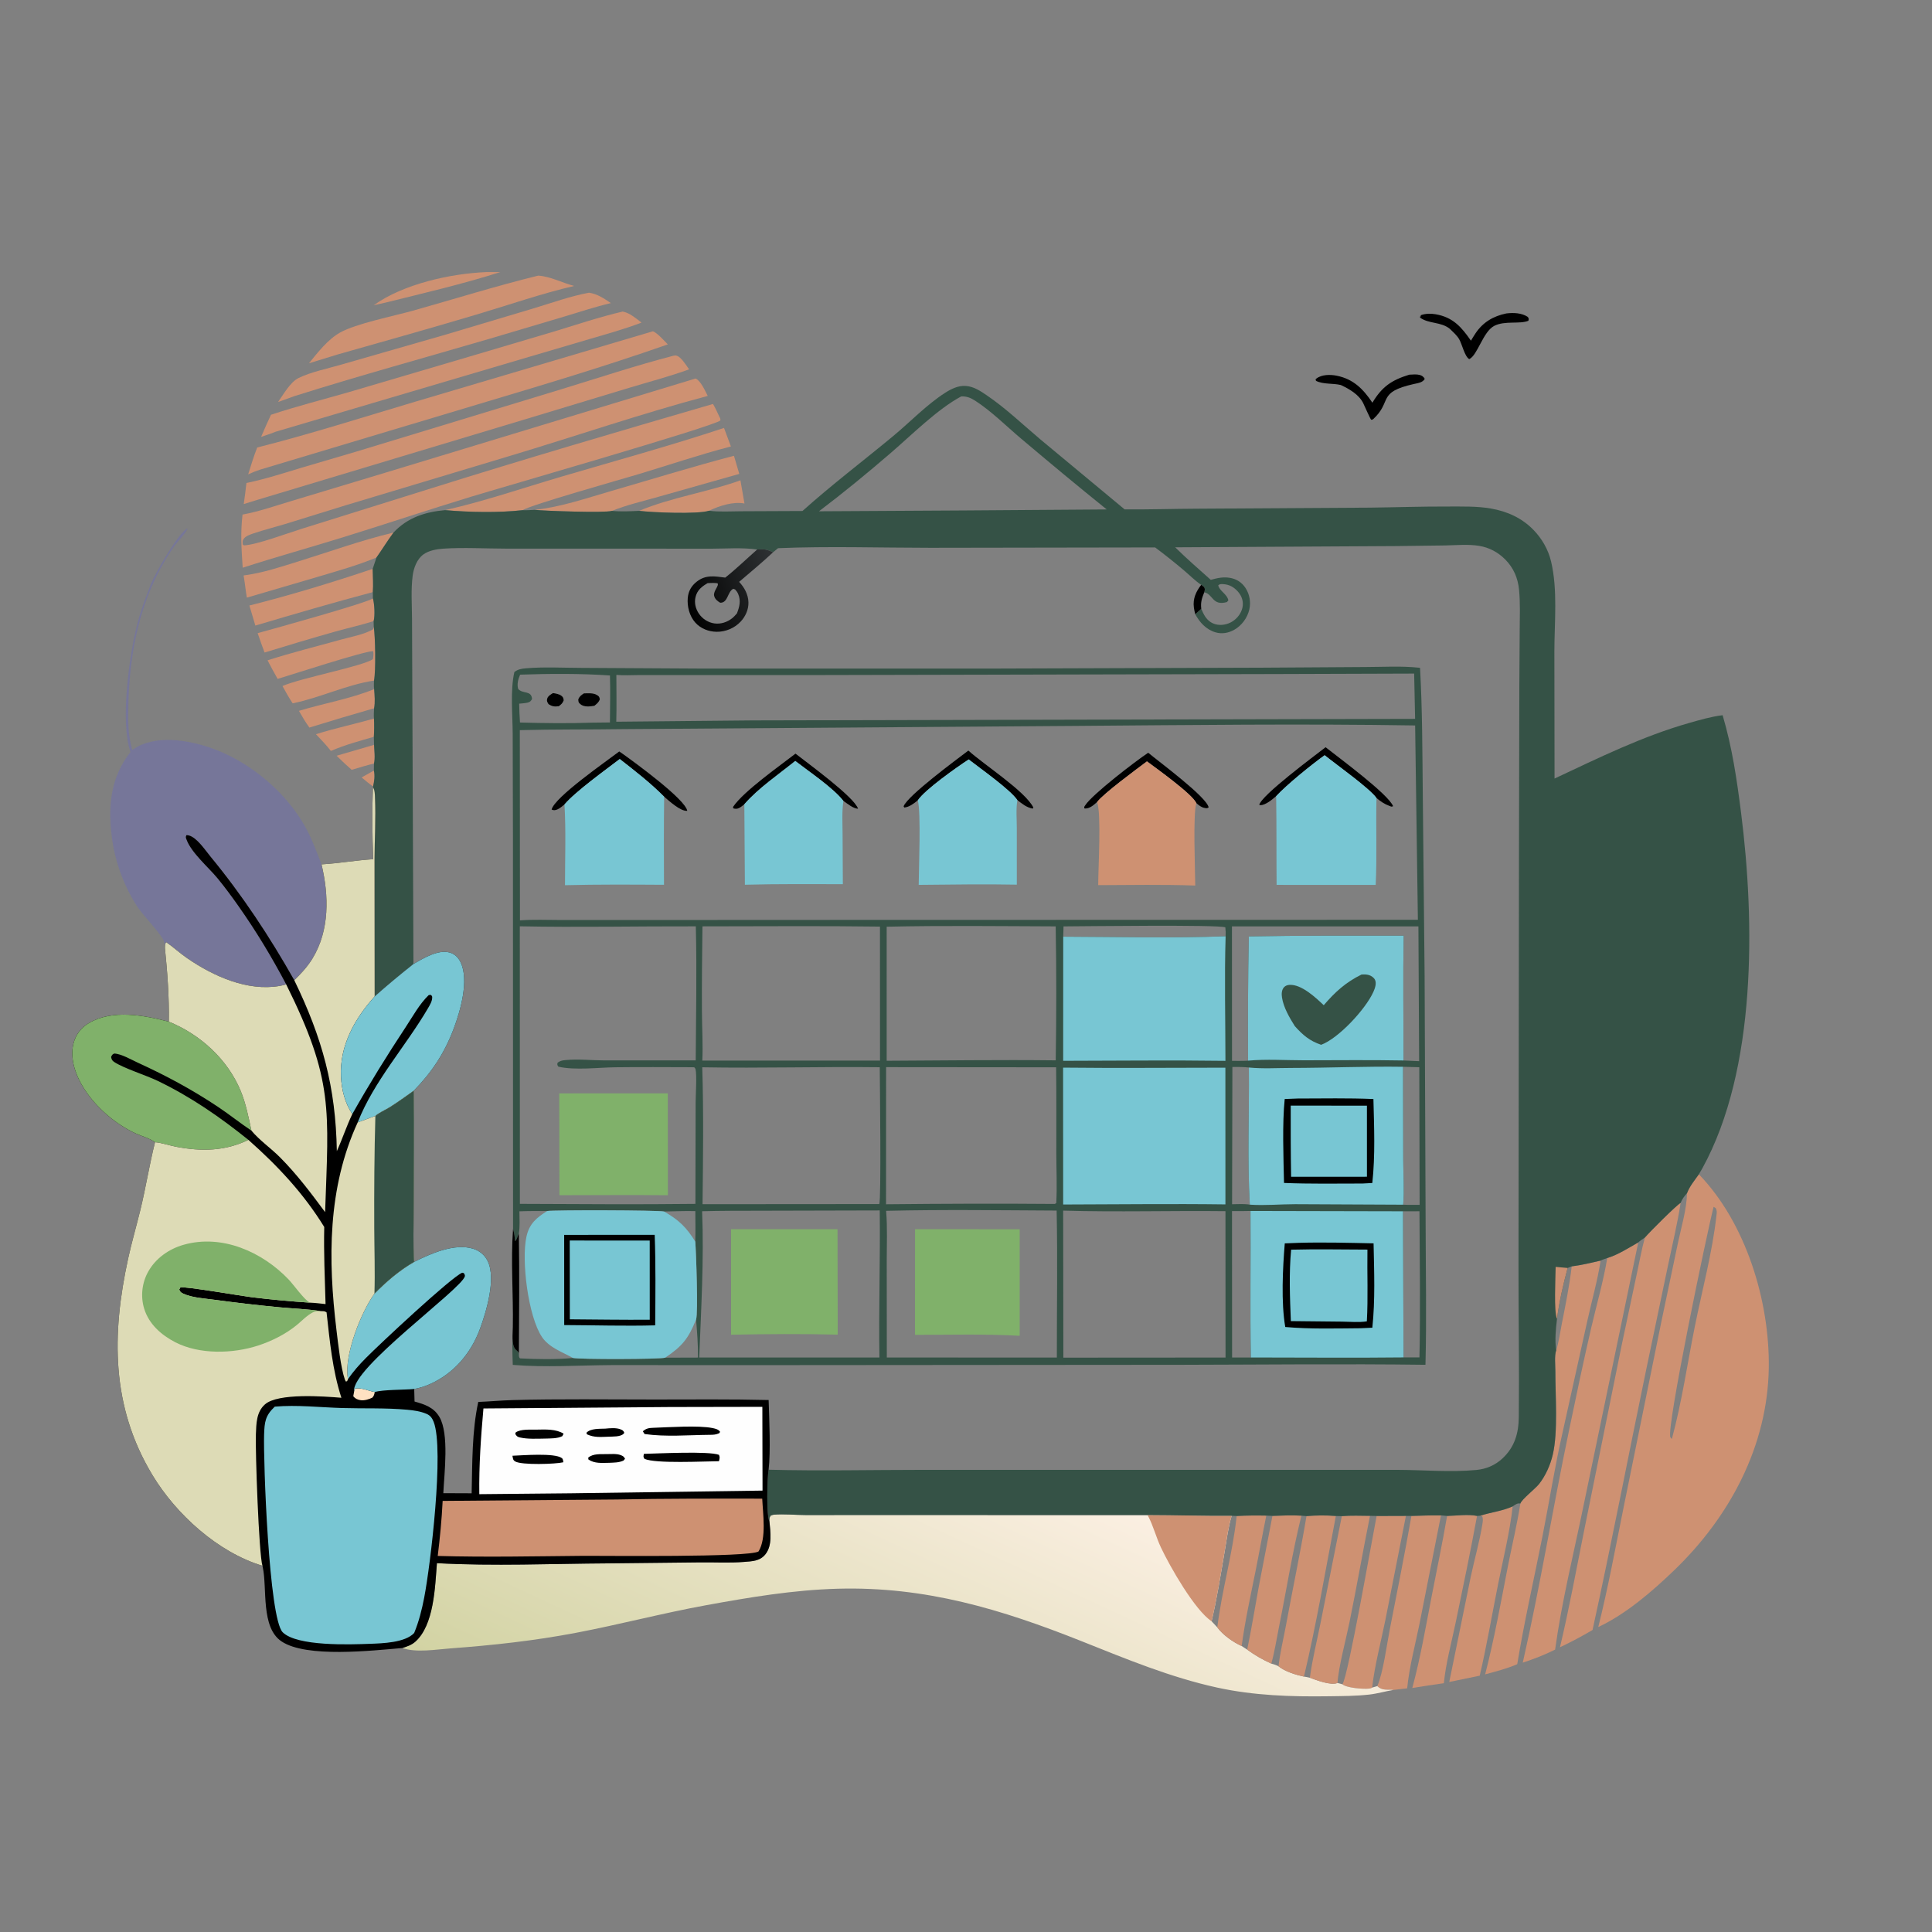 <?xml version="1.0" encoding="utf-8" ?>
<svg xmlns="http://www.w3.org/2000/svg" xmlns:xlink="http://www.w3.org/1999/xlink" width="1024" height="1024">
	<rect width="100%" height="100%" fill="#808080" stroke="none"/>
	<path fill="#CE9172" d="M198.16 408.411C198.816 411.152 198.364 414.134 197.743 416.846C195.625 415.411 193.662 413.671 191.673 412.061L198.16 408.411Z"/>
	<path fill="#CE9172" d="M198.259 394.776C198.371 397.814 198.945 401.747 198.21 404.692C194.245 405.612 190.311 406.899 186.394 408.017C183.656 405.596 180.999 403.13 178.402 400.559L198.259 394.776Z"/>
	<path fill="#CE9172" d="M257.611 144.218L265.163 144.21C245.195 150.583 224.847 155.28 204.524 160.337L198.058 161.788C213.831 150.504 238.636 145.037 257.611 144.218Z"/>
	<path fill="#CE9172" d="M198.21 380.882C198.386 384.133 198.346 387.274 198.152 390.523C190.486 392.74 182.713 394.83 175.38 398.012C172.935 394.88 170.193 392.034 167.467 389.15C177.498 385.968 188.054 383.744 198.21 380.882Z"/>
	<path d="M798.383 166.126C802.191 165.682 806.483 165.803 809.785 167.979C810.355 168.984 810.362 168.902 810.073 170.016C805.48 171.93 797.637 169.829 791.993 172.708C786.029 175.749 783.136 188.345 778.725 190.347C776.213 188.856 774.969 182.406 773.327 179.675C772.124 177.675 770.14 175.946 768.482 174.314C763.65 170.391 757.321 171.789 752.57 168.28L752.781 167.21L752.749 168.443L753.11 167.043C755.604 166.147 758.342 166.121 760.93 166.565C770.109 168.14 774.631 173.368 779.626 180.571C780.396 179.289 781.169 178.007 781.995 176.76C785.955 170.779 791.478 167.554 798.383 166.126Z"/>
	<path d="M746.948 198.59C748.686 198.497 750.785 198.286 752.483 198.729C753.681 199.042 754.545 199.716 755.148 200.787C754.129 202.777 751.455 203.062 749.423 203.519C729.532 207.99 738.196 212.597 727.737 222.239C727.417 222.321 727.105 222.512 726.776 222.484C726.427 222.455 723.005 214.58 722.461 213.537C720.09 208.985 715.169 206.183 710.688 204.078C706.405 203.032 701.526 203.827 697.524 201.867L697.268 201.068C697.421 200.925 697.561 200.768 697.726 200.64C700.551 198.44 705.11 198.467 708.442 199.125C717.346 200.882 722.575 206.25 727.401 213.443C732.496 204.925 737.616 201.458 746.948 198.59Z"/>
	<path fill="#CE9172" d="M198.307 365.262C198.549 368.489 198.908 372.221 198.275 375.398C186.796 378.672 175.382 382.106 163.977 385.627C161.928 382.765 160.163 379.835 158.44 376.766C171.572 372.77 185.595 370.435 198.307 365.262Z"/>
	<path fill="#CE9172" d="M338.747 270.76C355.925 263.57 374.908 260.888 392.446 254.585L394.584 266.873C388.616 265.689 381.179 268.121 375.814 270.698C369.703 272.639 346.161 271.649 338.747 270.76Z"/>
	<path fill="#CE9172" d="M197.65 317.105C198.466 320.033 198.832 326.272 198.033 329.197C191.414 331.325 184.478 332.832 177.774 334.719C165.205 338.256 152.701 342.033 140.214 345.851C138.922 342.458 137.761 339.013 136.567 335.584C143.768 333.616 195.896 319.173 197.65 317.105Z"/>
	<path fill="#CE9172" d="M197.525 301.521C197.584 305.564 197.927 309.814 197.602 313.835C176.729 319.372 156.042 325.419 135.343 331.565L132.185 320.937C154.136 315.397 176.063 308.713 197.525 301.521Z"/>
	<path fill="#CE9172" d="M129.192 304.974C129.342 304.955 129.493 304.938 129.644 304.917L130.395 304.81C139.51 303.557 148.732 300.485 157.505 297.762C174.424 292.509 191.342 286.38 208.568 282.273C205.368 286.586 202.622 291.116 199.541 295.488C189.75 299.566 179.407 302.457 169.259 305.485L130.835 316.762C130.194 313.072 129.856 309.333 129.219 305.648C129.126 305.111 129.108 305.537 129.192 304.974Z"/>
	<path fill="#CE9172" d="M283.386 270.232C297.372 268.739 310.671 264.086 324.144 260.187C345.72 253.942 367.29 247.264 389.014 241.58L391.831 251.177L348.781 263.367C340.674 265.667 332.18 267.627 324.364 270.775C320.63 271.947 288.123 270.777 283.386 270.232Z"/>
	<path fill="#CE9172" d="M198.1 332.162C198.923 337.351 199.279 355.478 198.23 360.723C183.421 362.99 169.667 369.832 155.114 372.782C153.162 369.789 151.401 366.761 149.717 363.609C159.564 359.31 192.329 353.107 197.634 349.372C197.961 347.786 198.038 346.74 197.834 345.136C194.007 344.754 153.24 358.031 147.145 359.838C145.274 356.614 143.569 353.273 141.802 349.99C154.519 345.896 167.642 342.669 180.511 339.058C185.932 337.536 192.895 336.363 197.729 333.558L198.1 332.162Z"/>
	<path fill="#CE9172" d="M784.545 803.367C790.39 801.458 795.991 800.999 801.748 798.422C800.226 812.129 796.749 825.989 794.043 839.525C790.812 855.691 788.032 872.096 784.29 888.14L768.143 891.477L779.508 835.826C781.464 826.596 784.164 817.298 785.662 808.001C785.903 806.507 786.191 805.087 785.59 803.669L784.545 803.367Z"/>
	<path fill="#CE9172" d="M766.995 803.48C771.765 803.37 778.309 802.481 782.863 803.475C779.356 822.474 775.422 841.415 771.467 860.326C769.29 870.742 766.318 881.557 765.273 892.138C759.687 892.92 754.116 893.739 748.552 894.668C752.788 878.978 755.566 862.905 758.636 846.957C761.425 832.469 764.497 818.021 766.995 803.48Z"/>
	<path fill="#CE9172" d="M748.084 803.484C753.308 803.308 758.518 803.138 763.747 803.186L752.37 860.637C750.08 871.85 746.96 883.474 745.829 894.849L738.589 895.695C735.356 895.325 732.509 896.227 730.006 893.669C733.195 886.16 734.952 872.115 736.611 863.63C740.528 843.603 744.553 823.585 748.084 803.484Z"/>
	<path fill="#CE9172" d="M235.899 270.382C256.829 265.653 276.972 258.692 297.526 252.643C326.254 244.188 355.329 236.236 383.745 226.815C384.932 230.099 386.139 233.373 387.39 236.634C370.836 240.925 354.462 246.507 338.075 251.43C330.856 253.599 280.625 267.774 277.058 270.397C264.101 271.837 248.9 271.526 235.899 270.382Z"/>
	<path fill="#CE9172" d="M285.258 146.086C291.751 146.517 298.029 149.911 304.303 151.558C287.157 155.554 270.115 161.477 253.23 166.522C228.611 173.878 203.87 180.804 179.154 187.821L163.755 192.544C168.424 186.819 173.705 179.945 180.221 176.276C188.747 171.476 208.514 167.57 218.81 164.679C240.897 158.478 262.983 151.547 285.258 146.086Z"/>
	<path fill="#CE9172" d="M312.201 155.137C316.625 155.777 320.16 158.213 323.784 160.642C315.329 162.649 306.992 165.407 298.669 167.907L259.986 179.399C225.393 189.534 190.497 199.089 156.131 209.928L147.374 213.075C150.174 209.15 153.845 202.502 158.228 200.365C164.973 197.077 173.543 195.406 180.75 193.285L236.116 177.378L283.206 163.321C292.699 160.449 302.445 156.93 312.201 155.137Z"/>
	<path fill="#CE9172" d="M330.045 165.133C333.844 165.851 337.014 168.719 340.018 170.983C330.934 174.455 321.497 177.042 312.175 179.789L273.114 191.294L146.045 228.843C143.582 229.88 140.913 230.67 138.388 231.562C140.068 227.623 141.815 223.723 143.614 219.836C157.073 215.356 171.004 211.848 184.643 207.908L248.303 189.15L293.717 175.693C305.742 172.028 317.8 167.988 330.045 165.133Z"/>
	<path fill="#CE9172" d="M729.642 803.504L745.16 803.454L748.084 803.484C744.553 823.585 740.528 843.603 736.611 863.63C734.952 872.115 733.195 886.16 730.006 893.669L727.254 894.463C726.859 894.783 726.201 894.932 725.723 894.992C722.764 895.363 713.618 894.658 711.536 892.714L708.913 891.995C709.338 884.009 713.515 868.394 715.247 859.882C719.069 841.1 722.35 822.215 726.122 803.432L729.642 803.504ZM726.122 803.432C722.35 822.215 719.069 841.1 715.247 859.882C713.515 868.394 709.338 884.009 708.913 891.995L711.536 892.714C714.702 887.74 727.102 816.323 729.642 803.504L726.122 803.432ZM745.16 803.454L734.255 858.747C731.865 870.498 728.63 882.582 727.254 894.463L730.006 893.669C733.195 886.16 734.952 872.115 736.611 863.63C740.528 843.603 744.553 823.585 748.084 803.484L745.16 803.454Z"/>
	<path fill="#CE9172" d="M356.854 188.566C357.395 188.466 358.021 188.336 358.566 188.495C361.122 189.239 363.706 193.692 365.238 195.759C354.934 199.534 344.05 202.346 333.542 205.535L277.455 222.503L136.207 264.988L129.189 267.168C129.775 263.46 130.166 259.716 130.608 255.987C140.482 253.97 150.108 250.836 159.745 247.924L188.759 239.385L297.69 206.255C317.331 200.25 336.977 193.73 356.854 188.566Z"/>
	<path fill="#CE9172" d="M346.066 175.584C348.817 176.781 351.811 180.453 353.965 182.527C320.766 194.175 286.959 204.234 253.259 214.311L138.008 248.871C135.768 249.591 133.672 250.42 131.54 251.415C133.005 246.607 134.501 241.869 136.327 237.182C164.705 230.015 192.741 221.021 220.799 212.692L346.066 175.584Z"/>
	<path fill="#CE9172" d="M833.045 671.202C838.213 670.565 843.28 669.304 848.353 668.155C846.736 678.735 843.716 689.28 841.394 699.743L828.158 759.404C823.999 777.674 821.114 796.241 817.472 814.621C813.029 837.042 807.881 859.511 804.166 882.055C798.728 884.41 792.877 885.905 787.163 887.443C792.022 868.605 795.458 849.446 799.175 830.358C801.341 819.238 804.084 808.067 805.83 796.885C806.486 794.728 813.78 789.032 815.718 786.576C819.212 782.148 821.701 776.499 822.994 771.029C825.864 758.889 824.331 739.534 824.367 726.684C824.376 723.559 823.796 718.598 824.819 715.671C826.232 711.219 826.876 706.269 827.785 701.669C829.784 691.563 831.835 681.439 833.045 671.202Z"/>
	<path fill="#CE9172" d="M851.875 666.802C857.67 665.016 863.053 661.493 868.304 658.518L839.339 797.876C834.141 823.183 827.765 848.747 824.243 874.324C818.701 877.09 812.986 879.32 807.098 881.234C816.43 840.336 823.1 798.795 831.704 757.738C835.476 739.741 839.215 721.685 843.379 703.775C846.231 691.514 849.811 679.217 851.875 666.802Z"/>
	<path fill="#CE9172" d="M871.842 655.92C874.208 653.089 888.848 638.466 890.772 637.569C889.077 648.515 886.438 659.42 884.166 670.265L872.423 726.41C862.906 772.224 854.117 818.236 844.078 863.93C838.461 867.248 832.722 870.296 826.821 873.08C831.669 852.639 835.458 832.068 839.572 811.476L859.569 712.745L867.674 674.568C869.022 668.376 870.14 662.014 871.842 655.92Z"/>
	<path fill="#CE9172" d="M368.662 200.623C371.367 201.727 373.799 207.296 375.115 209.844C339.771 219.249 305.107 231.202 270.075 241.695L183.98 267.579L150.874 277.819C145.408 279.474 139.815 280.866 134.406 282.686C132.933 283.181 130.366 284.069 129.364 285.344C128.378 286.597 128.561 287.099 128.676 288.602L129.305 289.066C136.007 288.773 152.375 282.615 159.476 280.41L228.897 258.71C278.325 243.197 328.166 228.6 377.906 214.107C379.189 216.263 380.2 218.618 381.286 220.88C381.79 221.797 381.824 221.875 381.827 222.846C378.322 226.009 265.844 258.339 249.713 263.264C227.201 270.137 204.89 277.614 182.414 284.586C164.529 290.134 146.445 295.139 128.635 300.898C127.983 291.119 127.395 282.568 128.552 272.733C137.276 271.154 146.034 268.044 154.541 265.519L204.012 250.6L368.662 200.623Z"/>
	<path fill="#CE9172" d="M900.433 622.406C925.436 648.209 938.01 689.743 937.49 725.021C936.88 766.447 916.795 803.922 887.442 832.19C875.813 843.389 861.801 855.5 847.117 862.363C852.443 841.122 856.351 819.605 860.704 798.153L880.553 700.556L889.435 658.35C891.242 649.932 893.939 640.995 894.171 632.391C895.482 628.839 898.252 625.488 900.433 622.406ZM908.24 639.656C904.965 652.222 882.968 757.453 885.341 761.781C885.571 762.202 885.788 762.357 886.125 762.674C891.44 743.06 894.296 722.89 898.31 702.99C902.221 683.598 907.574 663.819 909.768 644.186C909.946 642.592 910.12 641.775 909.371 640.329L908.24 639.656Z"/>
	<path fill="#767699" d="M69.175 398.551C63.605 382.986 68.462 347.595 72.627 331.205C74.489 323.873 77.141 316.815 79.89 309.782C82.141 304.023 94.582 282.142 99.518 279.983C98.177 283.081 94.817 286.163 92.775 288.944C89.783 293.019 87.134 297.457 84.745 301.908C72.913 323.948 68.482 349.413 68.031 374.21C67.886 382.18 67.775 389.758 70.108 397.454C71.75 396.419 73.393 395.395 75.191 394.649C87.956 389.348 105.613 393.457 117.735 398.75C135.461 406.49 152.258 421.14 161.708 438.086C165.268 444.47 167.764 451.33 170.405 458.125C174.368 474.67 174.754 493.104 165.592 508.085C162.948 512.407 159.583 516.013 155.981 519.549C142.904 496.39 128.394 474.408 111.469 453.875C108.756 450.584 104.347 443.894 100.127 442.818C99.433 442.641 99.407 442.67 98.793 442.662C98.303 443.784 98.481 443.949 98.891 445.06C101.465 452.036 110.539 459.722 115.33 465.545C119.204 470.253 122.844 475.215 126.357 480.196C135.723 493.474 144.112 507.359 151.684 521.736C150.565 522.077 149.439 522.351 148.286 522.554C131.126 525.583 113.059 517.366 99.265 507.913C95.386 505.255 91.967 502.059 88.137 499.384C87.259 500.194 87.501 501.384 87.422 502.55C87.302 501.392 87.256 499.959 86.877 498.862C85.592 495.139 75.356 484.706 72.414 480.028C65.295 468.71 60.778 456.199 59.176 442.922C57.2 426.541 58.785 411.797 69.175 398.551Z"/>
	<defs>
		<linearGradient id="gradient_0" gradientUnits="userSpaceOnUse" x1="431.22" y1="972.796" x2="526.975" y2="766.771">
			<stop offset="0" stop-color="#D2D3A3"/>
			<stop offset="1" stop-color="#FBEFE2"/>
		</linearGradient>
	</defs>
	<path fill="url(#gradient_0)" d="M608.227 802.999C623.076 803.023 637.978 803.518 652.815 803.385L655.459 803.512C660.718 803.229 665.899 803.199 671.161 803.302L674.425 803.455C679.528 803.296 684.668 802.995 689.766 803.341L692.473 803.566C697.658 803.14 702.84 803.08 708.025 803.508L711.191 803.585C716.148 803.189 721.154 803.377 726.122 803.432C722.35 822.215 719.069 841.1 715.247 859.882C713.515 868.394 709.338 884.009 708.913 891.995L711.536 892.714C713.618 894.658 722.764 895.363 725.723 894.992C726.201 894.932 726.859 894.783 727.254 894.463L730.006 893.669C732.509 896.227 735.356 895.325 738.589 895.695C734.258 896.41 730.109 897.66 725.691 898.159C718.568 898.964 711.323 898.949 704.161 899.054C684.352 899.342 664.621 898.704 645.189 894.468C620.4 889.064 596.974 879.317 573.5 869.964C530.669 852.9 490.601 840.785 444.022 842.055C420.505 842.697 397.288 846.594 374.191 850.808C351.155 855.011 328.419 861.014 305.395 865.403C283.36 869.605 261.252 872.03 238.894 873.67C231.098 874.241 220.666 876.086 213.265 873.484C215.7 872.68 218.038 871.951 220.004 870.238C230.103 861.438 230.572 840.989 231.581 828.51C261.694 830.186 292.33 828.787 322.509 828.617L371.187 828.091C378.862 827.998 386.657 828.468 394.307 827.85C398.627 827.501 402.75 827.469 405.671 823.822C409.458 819.093 408.327 811.954 407.814 806.38C407.848 805.04 407.697 804.453 408.473 803.333C409.004 803.095 409.49 802.873 410.079 802.818C415.356 802.326 421.451 802.996 426.827 802.996L469.914 802.99L608.227 802.999ZM692.473 803.566L689.766 803.341C684.963 822.792 681.866 842.686 677.888 862.315C676.59 868.718 675.597 875.47 673.818 881.747C675.233 882.117 676.352 882.484 677.644 883.167C681.078 885.973 686.833 887.71 691.119 888.635C692.157 888.815 693.237 888.94 694.246 889.239C697.714 890.515 705.458 893.49 708.913 891.995C709.338 884.009 713.515 868.394 715.247 859.882C719.069 841.1 722.35 822.215 726.122 803.432C721.154 803.377 716.148 803.189 711.191 803.585L708.025 803.508C702.84 803.08 697.658 803.14 692.473 803.566ZM674.425 803.455L671.161 803.302C665.899 803.199 660.718 803.229 655.459 803.512L652.815 803.385C650.957 809.487 650.168 816.075 649.085 822.357C646.968 834.64 645.03 847.176 642.175 859.302L645.189 862.533C648.122 866.537 653.611 870.422 658.102 872.426C659.082 873.054 660.062 873.68 661.029 874.327C665.084 877.312 669.243 879.658 673.818 881.747C675.597 875.47 676.59 868.718 677.888 862.315C681.866 842.686 684.963 822.792 689.766 803.341C684.668 802.995 679.528 803.296 674.425 803.455Z"/>
	<path fill="#CE9172" d="M608.227 802.999C623.076 803.023 637.978 803.518 652.815 803.385C650.957 809.487 650.168 816.075 649.085 822.357C646.968 834.64 645.03 847.176 642.175 859.302C633.293 853.489 620.062 830.268 615.315 820.195C612.756 814.765 611.317 808.819 608.505 803.509C608.414 803.338 608.319 803.169 608.227 802.999Z"/>
	<path fill="#CE9172" d="M674.425 803.455C679.528 803.296 684.668 802.995 689.766 803.341C684.963 822.792 681.866 842.686 677.888 862.315C676.59 868.718 675.597 875.47 673.818 881.747C669.243 879.658 665.084 877.312 661.029 874.327C660.062 873.68 659.082 873.054 658.102 872.426C653.611 870.422 648.122 866.537 645.189 862.533L642.175 859.302C645.03 847.176 646.968 834.64 649.085 822.357C650.168 816.075 650.957 809.487 652.815 803.385L655.459 803.512C660.718 803.229 665.899 803.199 671.161 803.302L674.425 803.455ZM655.459 803.512L652.815 803.385C650.957 809.487 650.168 816.075 649.085 822.357C646.968 834.64 645.03 847.176 642.175 859.302L645.189 862.533C648.122 866.537 653.611 870.422 658.102 872.426C659.898 859.17 662.774 846.054 665.418 832.948C667.408 823.081 669.135 813.16 671.161 803.302C665.899 803.199 660.718 803.229 655.459 803.512ZM671.161 803.302C669.135 813.16 667.408 823.081 665.418 832.948C662.774 846.054 659.898 859.17 658.102 872.426C659.082 873.054 660.062 873.68 661.029 874.327C663.353 863.26 665.129 852.039 667.186 840.916L674.425 803.455L671.161 803.302Z"/>
	<path fill="#CE9172" d="M655.459 803.512C660.718 803.229 665.899 803.199 671.161 803.302C669.135 813.16 667.408 823.081 665.418 832.948C662.774 846.054 659.898 859.17 658.102 872.426C653.611 870.422 648.122 866.537 645.189 862.533L642.175 859.302C645.03 847.176 646.968 834.64 649.085 822.357C650.168 816.075 650.957 809.487 652.815 803.385L655.459 803.512ZM652.815 803.385C650.957 809.487 650.168 816.075 649.085 822.357C646.968 834.64 645.03 847.176 642.175 859.302L645.189 862.533C647.583 842.982 653.357 823.465 655.459 803.512L652.815 803.385Z"/>
	<path fill="#CE9172" d="M692.473 803.566C697.658 803.14 702.84 803.08 708.025 803.508L711.191 803.585C716.148 803.189 721.154 803.377 726.122 803.432C722.35 822.215 719.069 841.1 715.247 859.882C713.515 868.394 709.338 884.009 708.913 891.995C705.458 893.49 697.714 890.515 694.246 889.239C693.237 888.94 692.157 888.815 691.119 888.635C686.833 887.71 681.078 885.973 677.644 883.167C676.352 882.484 675.233 882.117 673.818 881.747C675.597 875.47 676.59 868.718 677.888 862.315C681.866 842.686 684.963 822.792 689.766 803.341L692.473 803.566ZM692.473 803.566L689.766 803.341C684.963 822.792 681.866 842.686 677.888 862.315C676.59 868.718 675.597 875.47 673.818 881.747C675.233 882.117 676.352 882.484 677.644 883.167C681.078 885.973 686.833 887.71 691.119 888.635C697.808 860.568 702.603 831.851 708.025 803.508C702.84 803.08 697.658 803.14 692.473 803.566ZM708.025 803.508C702.603 831.851 697.808 860.568 691.119 888.635C692.157 888.815 693.237 888.94 694.246 889.239C695.589 879.307 698.104 869.34 700.062 859.505L711.191 803.585L708.025 803.508Z"/>
	<path fill="#CE9172" d="M692.473 803.566C697.658 803.14 702.84 803.08 708.025 803.508C702.603 831.851 697.808 860.568 691.119 888.635C686.833 887.71 681.078 885.973 677.644 883.167C676.352 882.484 675.233 882.117 673.818 881.747C675.597 875.47 676.59 868.718 677.888 862.315C681.866 842.686 684.963 822.792 689.766 803.341L692.473 803.566ZM689.766 803.341C684.963 822.792 681.866 842.686 677.888 862.315C676.59 868.718 675.597 875.47 673.818 881.747C675.233 882.117 676.352 882.484 677.644 883.167C678.417 876.059 680.252 868.737 681.55 861.673C685.109 842.301 689.21 822.982 692.473 803.566L689.766 803.341Z"/>
	<path fill="#355246" d="M425.328 270.838C440.806 256.939 457.507 244.32 473.514 231.033C482.526 223.552 491.161 214.456 501.005 208.153C504.165 206.13 507.866 204.318 511.711 204.547C516.068 204.806 519.545 207.175 523.048 209.553C533.059 216.347 542.228 225.147 551.488 232.947L596.057 269.971C608.852 270.107 621.628 269.671 634.421 269.62L726.196 269.057C739.932 268.888 753.616 268.419 767.363 268.468C774.977 268.496 782.744 268.223 790.273 269.54C798.917 271.053 806.663 274.551 812.826 280.914C817.268 285.5 820.593 291.268 822.081 297.493C825.695 312.607 823.862 329.86 823.849 345.354L823.94 412.651C847.365 401.68 870.293 390.316 895.263 383.195C901.058 381.543 907.031 379.804 913.02 379.075C918.09 396.142 920.579 413.256 922.816 430.888C930.114 488.405 931.118 566.672 902.355 619.102C901.741 620.219 901.094 621.316 900.433 622.406C898.252 625.488 895.482 628.839 894.171 632.391C892.703 634.07 891.573 635.472 890.772 637.569C888.848 638.466 874.208 653.089 871.842 655.92C870.705 656.73 869.294 657.553 868.304 658.518C863.053 661.493 857.67 665.016 851.875 666.802C850.724 667.223 849.426 667.573 848.353 668.155C843.28 669.304 838.213 670.565 833.045 671.202C831.835 681.439 829.784 691.563 827.785 701.669C826.876 706.269 826.232 711.219 824.819 715.671C823.796 718.598 824.376 723.559 824.367 726.684C824.331 739.534 825.864 758.889 822.994 771.029C821.701 776.499 819.212 782.148 815.718 786.576C813.78 789.032 806.486 794.728 805.83 796.885C804.053 796.615 803.232 797.477 801.748 798.422C795.991 800.999 790.39 801.458 784.545 803.367L782.863 803.475C778.309 802.481 771.765 803.37 766.995 803.48L763.747 803.186C758.518 803.138 753.308 803.308 748.084 803.484L745.16 803.454L729.642 803.504L726.122 803.432C721.154 803.377 716.148 803.189 711.191 803.585L708.025 803.508C702.84 803.08 697.658 803.14 692.473 803.566L689.766 803.341C684.668 802.995 679.528 803.296 674.425 803.455L671.161 803.302C665.899 803.199 660.718 803.229 655.459 803.512L652.815 803.385C637.978 803.518 623.076 803.023 608.227 802.999L469.914 802.99L426.827 802.996C421.451 802.996 415.356 802.326 410.079 802.818C409.49 802.873 409.004 803.095 408.473 803.333C407.697 804.453 407.848 805.04 407.814 806.38C406.09 803.418 406.65 782.935 407.366 778.982C434.536 779.696 461.899 779.054 489.088 779.054L648.389 779.064L740.366 779.058C754.398 779.075 768.523 780.417 782.527 779.113C787.735 778.628 792.511 776.579 796.346 772.996C802.847 766.92 804.899 759.662 804.992 751.002C805.279 724.22 804.8 697.383 804.839 670.592L805.077 457.815L805.276 363.991L805.468 334.07C805.518 326.924 805.81 319.699 805.126 312.581C804.534 306.43 802.23 300.989 797.843 296.571C793.986 292.686 789.364 290.198 783.947 289.312C778.168 288.367 771.886 288.979 766.046 289.096L740.113 289.433L622.886 290.087C628.909 296.061 635.415 301.655 641.724 307.327C645.246 306.375 648.299 305.637 651.987 306.288C655.428 306.896 658.243 308.715 660.154 311.65C662.306 314.956 663.052 319.118 662.185 322.961C661.174 327.438 658.161 331.554 654.157 333.809C651.124 335.517 647.648 336.145 644.27 335.157C639.295 333.703 635.883 329.909 633.491 325.528L636.695 322.67C636.285 319.221 637.007 317.067 638.276 313.928C638.377 313.541 638.577 312.857 638.573 312.469C638.557 311.071 637.654 310.741 636.658 309.989C633.455 307.82 630.476 304.814 627.512 302.304C622.534 298.09 617.48 294.054 612.254 290.153L493.048 290.346C466.192 290.336 439.24 289.439 412.402 290.545L409.734 292.736C406.558 291.166 404.845 290.948 401.324 291.252C393.364 290.114 384.581 290.814 376.532 290.824L333.416 290.784L267.973 290.779C257.078 290.764 245.757 290.078 234.914 290.8C231.454 291.031 227.224 291.799 224.377 293.881C220.987 296.36 219.268 301.05 218.733 305.057C217.735 312.531 218.353 320.723 218.379 328.278L218.55 369.984L219.136 510.935C212.113 516.514 205.273 522.156 198.586 528.131L198.513 455.403C198.54 444.608 199.248 433.748 198.757 422.966C198.671 421.071 198.741 418.821 197.649 417.212L197.743 416.846C198.364 414.134 198.816 411.152 198.16 408.411L198.21 404.692C198.945 401.747 198.371 397.814 198.259 394.776L198.152 390.523C198.346 387.274 198.386 384.133 198.21 380.882C198.042 379.069 198.198 377.217 198.275 375.398C198.908 372.221 198.549 368.489 198.307 365.262C198.063 363.776 198.197 362.224 198.23 360.723C199.279 355.478 198.923 337.351 198.1 332.162L198.033 329.197C198.832 326.272 198.466 320.033 197.65 317.105L197.602 313.835C197.927 309.814 197.584 305.564 197.525 301.521L199.541 295.488C202.622 291.116 205.368 286.586 208.568 282.273C208.587 282.248 208.604 282.221 208.625 282.198C216.019 274.31 225.449 271.295 235.899 270.382C248.9 271.526 264.101 271.837 277.058 270.397C279.171 270.491 281.276 270.34 283.386 270.232C288.123 270.777 320.63 271.947 324.364 270.775C329.097 271.24 334 270.984 338.747 270.76C346.161 271.649 369.703 272.639 375.814 270.698C381.318 271.42 387.212 270.994 392.761 270.983L425.328 270.838ZM509.509 210.083C496.934 216.775 483.171 230.556 472.083 240.105C459.686 250.783 447.119 261.118 434.07 270.992L510.75 270.554L586.585 270.014C571.251 257.69 556.111 245.061 541.078 232.371C533.291 225.798 525.417 217.886 516.882 212.394C514.463 210.837 512.4 210.017 509.509 210.083ZM638.276 313.928C637.007 317.067 636.285 319.221 636.695 322.67C637.312 324.065 637.924 325.541 638.782 326.81C640.354 329.137 642.523 330.681 645.324 331.094C648.439 331.553 651.625 330.648 654.115 328.749C656.533 326.905 658.36 324.093 658.687 321.032C658.977 318.315 658.011 315.737 656.238 313.692C654.049 311.168 651.544 309.758 648.191 309.59C647.223 309.542 646.441 309.53 645.7 310.192C646.177 313.156 650.467 314.861 651.054 318.241L650.268 319.115C642.501 321.257 643.024 314.914 638.276 313.928ZM833.045 671.202L830.874 672.051C828.544 680.762 826.402 690.027 825.249 698.973C824.612 704.389 824.018 710.235 824.819 715.671C826.232 711.219 826.876 706.269 827.785 701.669C829.784 691.563 831.835 681.439 833.045 671.202Z"/>
	<path fill="#CE9172" d="M824.526 671.475L830.874 672.051C828.544 680.762 826.402 690.027 825.249 698.973C823.511 695.712 824.503 676.609 824.526 671.475Z"/>
	<path d="M197.649 417.212C198.741 418.821 198.671 421.071 198.757 422.966C199.248 433.748 198.54 444.608 198.513 455.403L198.586 528.131C205.273 522.156 212.113 516.514 219.136 510.935C224.27 507.981 232.189 503.099 238.354 504.865C241.01 505.627 242.865 507.448 244.066 509.895C248.778 519.495 243.964 535.941 240.45 545.253C235.54 558.263 228.95 568.199 219.282 578.124C219.648 598.634 219.319 619.184 219.291 639.699C219.277 649.33 218.836 659.212 219.513 668.819C228.188 664.498 240.814 658.801 250.713 661.83C254.153 662.883 256.883 665.137 258.475 668.371C263.056 677.67 257.706 695.419 254.34 704.473C249.598 717.225 240.634 727.876 228.084 733.507C225.354 734.732 222.488 735.672 219.542 736.202L219.718 742.834C225.056 744.354 229.868 745.879 232.874 750.972C238.156 759.921 235.457 780.819 234.969 791.417L249.986 791.479C250.355 775.581 250.108 758.631 253.488 743.052C259.487 742.829 265.465 742.248 271.463 742.087C296.586 741.41 321.802 741.788 346.933 741.784C367.075 741.78 387.247 741.56 407.383 742.047C407.703 752.101 408.523 769.539 407.366 778.982C406.65 782.935 406.09 803.418 407.814 806.38C408.327 811.954 409.458 819.093 405.671 823.822C402.75 827.469 398.627 827.501 394.307 827.85C386.657 828.468 378.862 827.998 371.187 828.091L322.509 828.617C292.33 828.787 261.694 830.186 231.581 828.51C230.572 840.989 230.103 861.438 220.004 870.238C218.038 871.951 215.7 872.68 213.265 873.484C196.988 874.863 162.456 878.796 149.231 869.988C138.136 862.598 141.703 841.951 139.272 830.674C139.216 830.415 139.154 830.156 139.095 829.898C115.529 822.768 93.39 802.701 80.795 781.824C58.857 745.461 59.158 707.265 67.893 667.166C69.788 658.47 72.292 649.929 74.4 641.285C77.301 629.392 79.197 617.269 82.161 605.399C79.329 603.293 75.002 602.2 71.756 600.684C61.174 595.745 51.134 587.138 44.776 577.338C40.329 570.486 36.923 561.563 38.88 553.319C40.026 548.486 42.901 544.726 47.175 542.216C59.643 534.893 76.364 538.112 89.487 541.506C89.691 528.453 88.743 515.523 87.422 502.55C87.501 501.384 87.259 500.194 88.137 499.384C91.967 502.059 95.386 505.255 99.265 507.913C113.059 517.366 131.126 525.583 148.286 522.554C149.439 522.351 150.565 522.077 151.684 521.736C144.112 507.359 135.723 493.474 126.357 480.196C122.844 475.215 119.204 470.253 115.33 465.545C110.539 459.722 101.465 452.036 98.891 445.06C98.481 443.949 98.303 443.784 98.793 442.662C99.407 442.67 99.433 442.641 100.127 442.818C104.347 443.894 108.756 450.584 111.469 453.875C128.394 474.408 142.904 496.39 155.981 519.549C159.583 516.013 162.948 512.407 165.592 508.085C174.754 493.104 174.368 474.67 170.405 458.125C179.58 457.587 188.635 455.969 197.799 455.385C197.317 442.733 197.178 429.864 197.649 417.212Z"/>
	<path fill="#FEE1C2" d="M187.719 737.406L188.163 735.973C191.694 735.362 195.21 737.209 198.646 737.802C198.351 739.047 198.248 739.835 197.334 740.787C195.558 741.646 193.287 742.369 191.298 742.145C189.598 741.954 188.279 741.321 187.242 740.008L187.719 737.406Z"/>
	<path fill="#DDDBB6" d="M197.649 417.212C198.741 418.821 198.671 421.071 198.757 422.966C199.248 433.748 198.54 444.608 198.513 455.403L198.586 528.131C187.949 539.956 179.935 554.283 180.726 570.623C181.062 577.555 182.818 584.65 186.739 590.46C183.656 596.883 181.48 603.658 178.529 610.129C177.961 576.021 170.797 550.123 155.981 519.549C159.583 516.013 162.948 512.407 165.592 508.085C174.754 493.104 174.368 474.67 170.405 458.125C179.58 457.587 188.635 455.969 197.799 455.385C197.317 442.733 197.178 429.864 197.649 417.212Z"/>
	<path fill="#78C6D3" d="M219.136 510.935C224.27 507.981 232.189 503.099 238.354 504.865C241.01 505.627 242.865 507.448 244.066 509.895C248.778 519.495 243.964 535.941 240.45 545.253C235.54 558.263 228.95 568.199 219.282 578.124C215.139 581.081 211.005 584.056 206.704 586.779C204.342 588.274 201.004 589.655 198.957 591.473C195.802 592.531 192.737 593.83 189.591 594.888C198.11 573.113 215.108 554.46 226.814 534.439C227.821 532.717 229.173 530.518 229.069 528.465C229.031 527.719 228.689 527.677 228.165 527.248L227.187 527.452C222.3 532.192 218.81 538.649 215.075 544.305C205.125 559.373 195.612 574.731 186.739 590.46C182.818 584.65 181.062 577.555 180.726 570.623C179.935 554.283 187.949 539.956 198.586 528.131C205.273 522.156 212.113 516.514 219.136 510.935Z"/>
	<path fill="#78C6D3" d="M219.513 668.819C228.188 664.498 240.814 658.801 250.713 661.83C254.153 662.883 256.883 665.137 258.475 668.371C263.056 677.67 257.706 695.419 254.34 704.473C249.598 717.225 240.634 727.876 228.084 733.507C225.354 734.732 222.488 735.672 219.542 736.202C214.175 736.694 203.218 736.473 198.646 737.802C195.21 737.209 191.694 735.362 188.163 735.973L187.719 737.406C185.78 725.528 244.556 683.305 246.373 676.494C246.559 675.796 246.142 675.371 245.841 674.769L244.976 674.561C238.935 677.133 200.955 712.651 193.923 719.778C190.455 723.293 187.197 726.893 184.454 731.006C184.415 730.788 184.372 730.57 184.337 730.35C182.371 718.08 191.449 695.365 198.461 685.664C204.984 679.108 211.468 673.491 219.513 668.819Z"/>
	<path fill="#DDDBB6" d="M219.282 578.124C219.648 598.634 219.319 619.184 219.291 639.699C219.277 649.33 218.836 659.212 219.513 668.819C211.468 673.491 204.984 679.108 198.461 685.664C191.449 695.365 182.371 718.08 184.337 730.35C184.372 730.57 184.415 730.788 184.454 731.006C184.098 731.792 184.227 731.937 183.399 732.302C183.095 731.85 182.978 731.723 182.774 731.141C180.605 724.964 179.171 711.854 178.331 704.916C173.818 667.675 173.579 629.622 189.591 594.888C192.737 593.83 195.802 592.531 198.957 591.473C201.004 589.655 204.342 588.274 206.704 586.779C211.005 584.056 215.139 581.081 219.282 578.124Z"/>
	<path fill="#355246" d="M219.282 578.124C219.648 598.634 219.319 619.184 219.291 639.699C219.277 649.33 218.836 659.212 219.513 668.819C211.468 673.491 204.984 679.108 198.461 685.664C198.82 674.059 198.407 662.326 198.358 650.71C198.277 630.932 198.393 611.245 198.957 591.473C201.004 589.655 204.342 588.274 206.704 586.779C211.005 584.056 215.139 581.081 219.282 578.124Z"/>
	<path fill="#80B16A" d="M82.161 605.399C79.329 603.293 75.002 602.2 71.756 600.684C61.174 595.745 51.134 587.138 44.776 577.338C40.329 570.486 36.923 561.563 38.88 553.319C40.026 548.486 42.901 544.726 47.175 542.216C59.643 534.893 76.364 538.112 89.487 541.506C106.088 548.252 120.565 561.378 127.521 578.1C130.337 584.871 131.716 592.109 133.253 599.248C127.273 595.285 121.689 590.769 115.718 586.777C101.996 577.604 88.027 570.084 73.027 563.235C69.592 561.666 64.253 558.522 60.516 558.397C59.407 559 59.411 559.075 58.884 560.233C59.182 561.566 59.377 562.107 60.552 562.889C65.47 566.164 77.444 569.919 83.616 572.894C101.158 581.349 116.525 591.988 131.659 604.158C119.323 610.163 106.857 610.343 93.544 607.845C89.887 607.159 85.817 605.717 82.161 605.399Z"/>
	<path fill="#CE9172" d="M326.841 794.763C352.546 794.219 378.286 794.295 403.995 794.314C404.354 802.25 406.361 815.398 402.037 822.309C396.835 825.511 320.832 824.557 309.625 824.621C283.768 824.85 257.859 825.416 232.008 824.683C233.188 815.064 234.14 805.187 234.615 795.508L326.841 794.763Z"/>
	<path fill="#DDDBB6" d="M87.422 502.55C87.501 501.384 87.259 500.194 88.137 499.384C91.967 502.059 95.386 505.255 99.265 507.913C113.059 517.366 131.126 525.583 148.286 522.554C149.439 522.351 150.565 522.077 151.684 521.736C176.975 572.68 174.153 588.053 172.317 642.454C164.801 632.303 157.363 622.416 148.438 613.435C143.651 608.618 137.558 604.42 133.253 599.248C131.716 592.109 130.337 584.871 127.521 578.1C120.565 561.378 106.088 548.252 89.487 541.506C89.691 528.453 88.743 515.523 87.422 502.55Z"/>
	<path fill="#FEFEFE" d="M355.003 745.749L404.062 745.654L404.157 790.047L302.595 791.479L254.043 791.944C253.836 776.722 254.878 761.663 256.234 746.515L355.003 745.749Z"/>
	<path d="M320.78 757.21C323.209 756.969 326.457 756.661 328.755 757.528C329.897 757.959 330.459 758.243 330.894 759.42C330.784 759.568 330.69 759.73 330.563 759.865C328.91 761.628 324.837 761.358 322.562 761.484C318.401 761.611 314.967 762.015 311.11 760.228L310.819 759.389C313.044 757.025 317.784 757.339 320.78 757.21Z"/>
	<path d="M321.646 770.712C323.893 770.7 326.819 770.411 328.935 771.221C330.162 771.692 330.702 771.999 331.276 773.178L330.474 774.135C328.022 775.255 325.482 775.196 322.833 775.32C319.05 775.366 315.136 775.798 311.874 773.558L311.756 772.608C314.358 770.324 318.388 770.8 321.646 770.712Z"/>
	<path d="M284.7 757.724C289.19 757.624 294.8 757.397 298.717 759.88L298.046 761.194C295.326 762.543 291.803 762.377 288.837 762.481C284.641 762.54 279.634 762.825 275.548 761.881C274.186 761.567 273.813 761.164 273.094 760.012L273.318 759.242C275.96 757.291 281.431 757.82 284.7 757.724Z"/>
	<path d="M271.604 771.573C276.953 771.371 293.911 769.966 297.754 772.798C298.51 773.356 298.414 774.162 298.59 775.029C294.496 776.048 276.534 776.585 273.119 774.625C271.759 773.845 271.9 772.979 271.604 771.573Z"/>
	<path d="M346.329 756.76C354.423 756.484 370.403 755.377 377.772 756.925C379.229 757.232 380.829 757.593 381.668 758.92L381.211 759.624C379.426 760.439 378.072 760.48 376.125 760.486C364.639 760.594 353.064 761.665 341.637 760.065L340.718 758.624C342.493 757.042 344.013 756.834 346.329 756.76Z"/>
	<path d="M341.284 770.576C349.236 770.372 375.57 769.041 381.084 771.09C381.671 772.511 381.386 773.001 381.076 774.476C373.39 774.511 347.41 775.871 341.59 773.211C340.846 772.044 341.033 771.962 341.284 770.576Z"/>
	<path fill="#78C6D3" d="M145.642 745.547C157.352 744.522 169.6 745.931 181.34 746.285C192.824 746.632 204.395 746.132 215.844 747.191C219.318 747.513 222.857 747.999 226.09 749.38C228.135 750.253 229.12 751.724 229.891 753.736C235.473 768.312 228.183 829.462 224.844 846.73C223.597 853.178 222.034 859.446 219.512 865.521C214.68 870.692 202.755 871 196.203 871.249C185.638 871.65 157.484 872.699 149.845 865.146C142.46 857.844 139.541 773.633 139.974 760.48C140.197 753.717 140.55 750.346 145.642 745.547Z"/>
	<path fill="#DDDBB6" d="M82.161 605.399C85.817 605.717 89.887 607.159 93.544 607.845C106.857 610.343 119.323 610.163 131.659 604.158C147.171 617.894 160.965 632.609 171.857 650.33C171.549 664.064 172.165 677.487 172.552 691.195C169.881 690.921 167.183 690.544 164.501 690.446C154.021 689.758 143.6 688.8 133.174 687.517C128.249 686.911 97.432 681.617 95.613 682.356L94.998 683.505C95.496 684.73 95.885 685.107 97.106 685.669C101.845 687.849 108.506 688.218 113.676 688.916C125.187 690.47 136.751 691.833 148.317 692.916C155.524 693.591 162.941 693.809 170.086 694.933C171.391 694.982 171.973 694.807 173.084 695.583C174.804 710.821 176.172 726.18 180.953 740.848C171.769 740.097 147.43 738.225 140.449 744.331C135.867 748.338 135.851 754.566 135.631 760.206C135.276 769.357 137.209 823.64 139.095 829.898C115.529 822.768 93.39 802.701 80.795 781.824C58.857 745.461 59.158 707.265 67.893 667.166C69.788 658.47 72.292 649.929 74.4 641.285C77.301 629.392 79.197 617.269 82.161 605.399Z"/>
	<path fill="#80B16A" d="M170.086 694.933C168.519 694.917 167.212 694.856 165.78 695.599C162.611 697.244 160.039 700.047 157.3 702.296C151.419 707.123 143.996 710.822 136.785 713.174C123.407 717.536 105.718 718.014 92.948 711.44C85.536 707.624 78.936 701.849 76.421 693.63C74.416 687.075 75.236 679.836 78.615 673.88C82.625 666.811 89.585 661.952 97.321 659.757C117.659 653.988 139.005 663.49 153.028 678.203C155.56 680.86 161.226 688.818 163.868 690.15C164.076 690.255 164.29 690.347 164.501 690.446C154.021 689.758 143.6 688.8 133.174 687.517C128.249 686.911 97.432 681.617 95.613 682.356L94.998 683.505C95.496 684.73 95.885 685.107 97.106 685.669C101.845 687.849 108.506 688.218 113.676 688.916C125.187 690.47 136.751 691.833 148.317 692.916C155.524 693.591 162.941 693.809 170.086 694.933Z"/>
	<path d="M636.658 309.989C637.654 310.741 638.557 311.071 638.573 312.469C638.577 312.857 638.377 313.541 638.276 313.928C637.007 317.067 636.285 319.221 636.695 322.67L633.491 325.528C633.218 324.361 632.935 323.179 632.779 321.99C632.167 317.337 633.883 313.58 636.658 309.989Z"/>
	<defs>
		<linearGradient id="gradient_1" gradientUnits="userSpaceOnUse" x1="365.433" y1="321.814" x2="411.934" y2="306.246">
			<stop offset="0" stop-color="#020202"/>
			<stop offset="1" stop-color="#2D3032"/>
		</linearGradient>
	</defs>
	<path fill="url(#gradient_1)" d="M401.324 291.252C404.845 290.948 406.558 291.166 409.734 292.736C403.948 298.161 397.777 303.227 391.76 308.396C394.561 311.41 396.571 315.037 396.691 319.234C396.8 323.04 395.138 326.729 392.556 329.473C389.289 332.944 384.563 334.938 379.797 334.863C375.585 334.796 371.404 333.182 368.553 330.018C365.44 326.564 364.126 321.447 364.533 316.875C364.852 313.293 366.473 310.501 369.288 308.285C374.056 304.533 378.79 305.41 384.4 306.146C390.25 301.502 395.711 296.193 401.324 291.252ZM375.072 309.068C371.924 310.901 369.527 312.782 368.635 316.496C367.919 319.48 368.679 322.615 370.358 325.138C372.239 327.967 375.267 329.947 378.642 330.424C381.956 330.891 385.376 329.798 387.982 327.741C388.948 326.979 389.773 326.045 390.587 325.128C391.915 321.645 392.781 318.5 391.277 314.899C390.859 313.895 390.352 313.209 389.62 312.419L388.649 312.072C385.483 313.649 385.927 319.59 381.711 319.463C380.239 318.588 378.844 317.486 378.494 315.697C378.005 313.197 381.348 310.331 380.291 309.14C378.508 308.89 376.866 308.96 375.072 309.068Z"/>
	<path fill="#355246" d="M271.924 651.419L271.87 443.299L271.739 389.064C271.703 378.972 270.4 365.897 272.615 356.22C274.38 354.761 276.397 354.419 278.641 354.224C288.39 353.375 298.725 353.986 308.521 353.995L369.5 354.345L522.98 354.369L668.907 353.884L723.636 353.536C732.947 353.516 742.695 352.912 751.945 353.884L752.649 353.963C753.889 376.04 753.867 398.158 754.097 420.261L755.076 517.519L755.617 649.969C755.656 674.42 756.168 698.926 755.527 723.368C712.27 722.805 668.963 723.297 625.7 723.375L413.453 723.54L324 723.528C306.734 723.634 288.978 724.846 271.779 723.42C271.543 716.738 271.411 709.96 271.81 703.282C272.117 686.057 270.657 668.58 271.924 651.419ZM570.205 384.75L330.102 386.451C311.92 386.735 293.686 386.502 275.516 386.996L275.587 487.82C282.614 487.279 289.845 487.61 296.902 487.617L334.838 487.623L456.75 487.567L751.509 487.51L750.051 384.507C690.176 383.546 630.09 384.293 570.205 384.75ZM275.513 490.96L275.553 638.074C306.573 638.185 337.566 638.451 368.585 638.084L368.697 584.499C368.701 580.709 369.422 569.737 368.634 566.645C368.541 566.279 368.211 566.02 368 565.707L366.625 565.651C353.125 565.627 339.611 565.503 326.112 565.679C317.038 565.797 304.697 567.374 295.969 565.361C295.321 564.413 295.331 564.469 295.493 563.333C296.777 562.225 298.058 562.033 299.699 561.87C306.438 561.2 313.648 562.022 320.445 562.037L368.742 562.026C368.892 538.367 369.393 514.631 368.795 490.98C337.739 490.893 306.555 491.585 275.513 490.96ZM675.736 357.255L436.771 357.787L361.527 357.795L338.669 357.794C334.753 357.794 330.572 358.095 326.685 357.712C326.681 365.969 326.874 374.275 326.641 382.526L399.125 381.825L750.038 381.02L749.531 357.011L675.736 357.255ZM387.014 641.747C382.059 641.814 377.088 641.799 372.136 641.974C373.164 667.693 371.601 693.794 370.609 719.504L449.75 719.508L466.111 719.504C465.705 693.536 466.592 667.531 466.281 641.553L387.014 641.747ZM290.017 641.864C285.111 641.858 280.209 641.834 275.305 642.021C275.334 645.864 275.63 650.074 274.993 653.864C274.187 655.218 274.224 656.719 273.022 657.858C272.825 655.8 272.634 653.841 272.053 651.845C272.012 651.702 271.967 651.561 271.924 651.419C270.657 668.58 272.117 686.057 271.81 703.282C271.822 706.407 270.945 712.836 273.235 715.216C273.677 715.676 274.196 716.062 274.616 716.542C274.774 716.722 274.884 716.939 275.017 717.137C275.06 718.23 274.82 719.163 275.6 719.971C284.618 720.44 294.693 720.621 303.671 719.749C307.376 720.543 350.047 720.474 352.573 719.596C361.583 713.537 364.802 709.592 368.942 699.375C370.079 695.764 368.965 663.774 368.513 658.073C363.848 650.52 359.792 646.572 351.957 642.124C348.766 641.401 294.014 641.264 290.017 641.864ZM469.656 641.761C470.403 650.546 469.982 659.643 469.989 668.466L470.03 719.506L560.153 719.533C560.123 693.594 560.589 667.554 560.042 641.626C529.939 641.485 499.75 641.036 469.656 641.761ZM372.208 565.683C372.953 589.741 372.634 614.172 372.358 638.249L466.023 638.181C467.113 636.098 466.344 573.592 466.291 565.654C434.944 565.276 403.532 566.257 372.208 565.683ZM372.312 490.989C372.122 506.085 371.954 521.177 372.038 536.275C372.086 544.826 372.624 553.594 372.244 562.121L466.425 562.125L466.401 491.119C435.053 490.685 403.665 490.992 372.312 490.989ZM563.492 641.647L563.6 719.584L649.56 719.527L649.524 641.94C620.888 641.603 592.098 642.499 563.492 641.647ZM469.654 565.611L469.619 638.287C499.399 637.977 529.283 637.864 559.062 638.117L559.838 637.692C560.326 629.005 559.883 620.075 559.874 611.363C559.857 596.141 559.96 580.91 559.769 565.689L469.654 565.611ZM469.959 491.176L469.954 562.222C499.807 562.111 529.713 561.644 559.563 562.003C559.925 538.356 559.967 514.646 559.537 491C529.69 490.895 499.801 490.515 469.959 491.176ZM652.958 490.994L652.994 562.281C655.805 562.251 658.709 562.373 661.507 562.167C661.425 540.217 661.402 518.273 661.924 496.328C689.261 495.792 716.621 495.97 743.962 495.955C743.586 517.972 743.92 540.053 743.879 562.076L752.179 562.444L751.787 491.003L652.958 490.994ZM275.67 357.58C274.664 359.918 273.873 362.695 274.672 365.199C277.17 367.936 281.705 365.799 281.987 370.51C281.262 371.708 280.929 372.091 279.532 372.425C278.155 372.753 276.588 372.812 275.177 372.956C275.257 376.295 275.35 379.618 275.602 382.949C288.491 383.294 301.195 383.475 314.09 383.015L323.278 382.916C323.312 374.63 323.545 366.292 323.29 358.012C307.699 356.942 291.296 357.027 275.67 357.58ZM652.987 641.908L653.03 719.504L662.996 719.492C662.489 693.633 663.018 667.705 662.797 641.832C659.524 641.906 656.26 641.935 652.987 641.908ZM743.612 642.007L743.907 719.454L752.34 719.45C752.877 693.653 752.48 667.794 752.349 641.99L743.612 642.007ZM653.184 565.522L653.028 638.269C656.151 638.214 659.338 637.991 662.43 638.493C661.029 614.419 662.173 589.937 661.925 565.803C658.997 565.494 656.123 565.498 653.184 565.522ZM743.626 565.42L743.735 614.344C743.752 622.245 744.346 630.667 743.725 638.516C746.606 638.671 749.545 638.582 752.433 638.596L752.252 565.654L743.626 565.42ZM563.693 491.008L563.53 496.464C592.186 496.547 620.972 497.328 649.606 496.236C649.692 494.604 649.653 493.139 649.448 491.517C646.466 490.016 572.403 490.971 563.693 491.008ZM368.942 699.375C364.802 709.592 361.583 713.537 352.573 719.596L369.96 719.542C370.017 712.776 369.488 706.113 368.942 699.375ZM351.957 642.124C359.792 646.572 363.848 650.52 368.513 658.073C368.677 652.69 368.571 647.295 368.541 641.91C363.043 641.757 357.46 642.03 351.957 642.124Z"/>
	<path d="M293.099 367.342C294.527 367.589 296.273 367.84 297.472 368.721C298.522 369.492 298.615 370.02 298.767 371.194C298.164 372.777 297.435 373.349 296.139 374.326C293.91 374.595 292.608 374.449 290.719 373.183C290.1 372.104 289.677 371.641 290.023 370.341C290.409 368.886 291.923 368.094 293.099 367.342Z"/>
	<path d="M309.472 367.511C311.599 367.46 314.409 367.205 316.31 368.336C317.546 369.071 317.613 369.276 317.921 370.58C317.386 372.263 316.343 372.991 315.041 374.072C312.699 374.474 309.532 374.901 307.537 373.159C306.506 372.258 306.576 371.882 306.515 370.612C307.209 369.014 308.091 368.45 309.472 367.511Z"/>
	<path fill="#78C6D3" d="M661.924 496.328C689.261 495.792 716.621 495.97 743.962 495.955C743.586 517.972 743.92 540.053 743.879 562.076C726.286 561.737 708.648 561.969 691.05 561.973C681.366 561.975 671.105 561.27 661.507 562.167C661.425 540.217 661.402 518.273 661.924 496.328Z"/>
	<path fill="#355246" d="M721.677 516.497C722.959 516.448 724.192 516.414 725.446 516.773C726.77 517.152 728.183 518.085 728.786 519.341C729.707 521.262 728.727 523.92 727.923 525.715C723.859 534.793 709.507 550.343 700.232 553.765C694.085 551.676 690.585 548.636 686.298 543.899C683.457 539.4 680.266 533.94 679.469 528.598C679.204 526.816 679.272 524.654 680.557 523.246C681.314 522.418 682.414 522.054 683.508 521.998C689.842 521.67 697.352 528.723 701.608 532.787C707.708 525.696 713.257 520.65 721.677 516.497Z"/>
	<path fill="#78C6D3" d="M563.53 496.464C592.186 496.547 620.972 497.328 649.606 496.236C648.937 518.168 649.497 540.313 649.508 562.264C620.857 561.878 592.157 562.207 563.502 562.251L563.53 496.464Z"/>
	<path fill="#78C6D3" d="M661.925 565.803C669.18 566.532 676.945 566.045 684.249 566.034C704.016 566.006 723.881 565.129 743.626 565.42L743.735 614.344C743.752 622.245 744.346 630.667 743.725 638.516L686.496 638.246C678.509 638.25 670.395 639.04 662.43 638.493C661.029 614.419 662.173 589.937 661.925 565.803Z"/>
	<path d="M687.756 582.246C701.13 582.226 714.58 581.947 727.941 582.509C728.307 597.31 728.955 612.266 727.356 627.014L722.097 627.289C708.266 627.302 694.374 627.55 680.555 626.983C680.275 613.519 679.578 595.698 680.92 582.506L687.756 582.246Z"/>
	<path fill="#78C6D3" d="M684.108 586.01L724.502 586.02L724.508 623.697L684.315 623.708C684.082 611.141 684.094 598.579 684.108 586.01Z"/>
	<path fill="#78C6D3" d="M563.462 565.865C592.121 566.189 620.815 565.894 649.477 565.892L649.5 638.354C620.852 637.971 592.153 638.364 563.499 638.409L563.462 565.865Z"/>
	<path fill="#78C6D3" d="M662.797 641.832L743.612 642.007L743.907 719.454C716.95 719.762 689.957 719.481 662.996 719.492C662.489 693.633 663.018 667.705 662.797 641.832Z"/>
	<path d="M688.382 658.727C701.566 658.357 714.838 658.725 728.023 659C728.328 673.86 728.927 688.91 727.37 703.713L721.125 703.997C707.698 704.095 694.626 704.504 681.216 703.341C678.964 690.327 679.875 672.179 680.957 659.014L688.382 658.727Z"/>
	<path fill="#78C6D3" d="M684.321 662.356C697.781 662.003 711.306 662.282 724.771 662.313C724.568 674.97 725.175 687.705 724.455 700.34C720.424 701.008 715.467 700.529 711.366 700.492L684.179 700.213C683.676 687.894 683.164 674.618 684.321 662.356Z"/>
	<path fill="#80B16A" d="M485.004 651.513L540.46 651.529L540.451 707.998C522.041 706.96 503.419 707.488 484.98 707.5L485.004 651.513Z"/>
	<path fill="#78C6D3" d="M290.017 641.864C294.014 641.264 348.766 641.401 351.957 642.124C359.792 646.572 363.848 650.52 368.513 658.073C368.965 663.774 370.079 695.764 368.942 699.375C364.802 709.592 361.583 713.537 352.573 719.596C350.047 720.474 307.376 720.543 303.671 719.749C294.693 720.621 284.618 720.44 275.6 719.971C274.82 719.163 275.06 718.23 275.017 717.137C274.884 716.939 274.774 716.722 274.616 716.542C274.196 716.062 273.677 715.676 273.235 715.216C270.945 712.836 271.822 706.407 271.81 703.282C272.117 686.057 270.657 668.58 271.924 651.419C271.967 651.561 272.012 651.702 272.053 651.845C272.634 653.841 272.825 655.8 273.022 657.858C274.224 656.719 274.187 655.218 274.993 653.864C275.63 650.074 275.334 645.864 275.305 642.021C280.209 641.834 285.111 641.858 290.017 641.864ZM275.305 642.021C275.334 645.864 275.63 650.074 274.993 653.864C274.187 655.218 274.224 656.719 273.022 657.858C272.825 655.8 272.634 653.841 272.053 651.845C272.012 651.702 271.967 651.561 271.924 651.419C270.657 668.58 272.117 686.057 271.81 703.282C271.822 706.407 270.945 712.836 273.235 715.216C273.677 715.676 274.196 716.062 274.616 716.542C274.774 716.722 274.884 716.939 275.017 717.137C275.06 718.23 274.82 719.163 275.6 719.971C284.618 720.44 294.693 720.621 303.671 719.749C297.945 716.522 291.097 714.315 287.249 708.624C279.981 697.875 276.208 668.022 279.059 655.324C280.584 648.533 284.415 645.376 290.017 641.864C285.111 641.858 280.209 641.834 275.305 642.021Z"/>
	<path d="M271.924 651.419C271.967 651.561 272.012 651.702 272.053 651.845C272.634 653.841 272.825 655.8 273.022 657.858C274.224 656.719 274.187 655.218 274.993 653.864C275.335 674.949 275.158 696.051 275.017 717.137C274.884 716.939 274.774 716.722 274.616 716.542C274.196 716.062 273.677 715.676 273.235 715.216C270.945 712.836 271.822 706.407 271.81 703.282C272.117 686.057 270.657 668.58 271.924 651.419Z"/>
	<path d="M299.022 654.502L347.002 654.493C347.577 670.487 347.386 686.462 347.268 702.463C331.244 702.897 315.079 702.381 299.042 702.312L299.022 654.502Z"/>
	<path fill="#78C6D3" d="M301.973 657.503L344.366 657.509L344.382 699.481C330.271 699.599 316.138 699.351 302.026 699.263L301.973 657.503Z"/>
	<path fill="#80B16A" d="M387.46 651.501L443.904 651.516L444.012 707.385C425.228 706.909 406.269 707.065 387.482 707.426L387.46 651.501Z"/>
	<path fill="#80B16A" d="M296.412 579.516L353.951 579.509L354.003 633.504C334.851 633.283 315.663 633.494 296.507 633.491L296.412 579.516Z"/>
	<path d="M421.625 399.445C428.097 404.534 452.666 422.322 454.793 428.63C452.292 428.621 449.06 425.909 447.031 424.513C441.542 417.505 428.902 409.043 421.503 403.321C412.646 410.485 401.97 417.696 394.513 426.265C393.675 426.932 392.774 427.728 391.822 428.216C390.669 428.807 389.73 428.775 388.548 428.407L388.609 427.567C394.194 419.34 413.016 406.126 421.625 399.445Z"/>
	<path d="M608.575 398.978C614.054 403.574 639.67 422.443 640.607 427.953C639.709 428.548 639.366 428.388 638.339 428.195C636.663 427.879 635.301 426.752 634.08 425.63C631.792 420.752 613.116 407.417 607.903 403.541C602.284 407.778 584.986 420.457 581.474 425.09C579.753 426.622 577.686 428.523 575.22 428.528C575.064 428.529 574.91 428.492 574.755 428.473C574.555 427.55 574.698 427.606 575.197 426.819C578.821 421.117 601.987 403.306 608.575 398.978Z"/>
	<path d="M513.255 397.815C521.549 405.333 543.467 419.399 547.705 428.026L547.332 428.592C544.006 427.92 541.869 426.104 539.241 424.089C535.446 418.484 519.693 407.409 513.422 402.517C507.39 406.451 490.151 418.562 486.454 424.194C484.444 425.805 481.937 427.8 479.273 427.996L478.932 427.355C481.138 421.617 506.955 402.614 513.255 397.815Z"/>
	<path d="M702.585 396.049C709.104 401.233 735.868 420.887 738.372 427.297C737.441 427.725 737.367 427.487 736.409 427.14C733.809 426.2 731.674 424.727 729.569 422.965C725.938 417.795 708.137 405.17 702.095 400.283C695.079 405.295 682.129 415.791 676.387 421.975C674.522 423.587 670.829 426.728 668.184 426.737C667.929 426.738 667.68 426.653 667.428 426.61C668.622 421.427 696.685 400.658 702.585 396.049Z"/>
	<path d="M299.182 426.371C298.075 427.256 296.746 428.461 295.435 429.004C294.305 429.472 293.48 429.61 292.367 429.079C293.989 422.432 321.512 403.433 328.216 398.292C329.032 398.821 329.822 399.389 330.612 399.956C336.276 404.016 363.262 423.614 364.262 429.766C360.582 430.06 354.7 424.533 352.013 422.269C344.791 414.978 336.553 408.603 328.476 402.293C320.962 408.046 304.983 419.526 299.182 426.371Z"/>
	<path fill="#CE9172" d="M581.474 425.09C584.986 420.457 602.284 407.778 607.903 403.541C613.116 407.417 631.792 420.752 634.08 425.63C632.239 431.606 633.458 460.915 633.51 469.354C616.39 468.77 599.206 469.064 582.079 469.142C582.049 460.204 583.818 431.164 581.474 425.09Z"/>
	<path fill="#78C6D3" d="M421.503 403.321C428.902 409.043 441.542 417.505 447.031 424.513C446.174 430.118 446.565 436.244 446.587 441.91L446.728 468.634C429.435 468.638 412.092 468.45 394.806 468.933L394.513 426.265C401.97 417.696 412.646 410.485 421.503 403.321Z"/>
	<path fill="#78C6D3" d="M486.454 424.194C490.151 418.562 507.39 406.451 513.422 402.517C519.693 407.409 535.446 418.484 539.241 424.089C538.434 428.732 538.931 434.173 538.928 438.913L538.936 468.884C521.632 468.543 504.237 468.853 486.93 468.997C486.989 460.252 488.212 430.553 486.454 424.194Z"/>
	<path fill="#78C6D3" d="M328.476 402.293C336.553 408.603 344.791 414.978 352.013 422.269C351.825 437.832 351.858 453.388 351.929 468.952C334.447 468.852 316.933 468.724 299.456 469.173C299.457 454.996 300.019 440.514 299.182 426.371C304.983 419.526 320.962 408.046 328.476 402.293Z"/>
	<path fill="#78C6D3" d="M702.095 400.283C708.137 405.17 725.938 417.795 729.569 422.965C729.201 438.299 729.882 453.695 729.147 469.017L676.627 469.004C676.482 453.327 676.651 437.653 676.387 421.975C682.129 415.791 695.079 405.295 702.095 400.283Z"/>
</svg>
